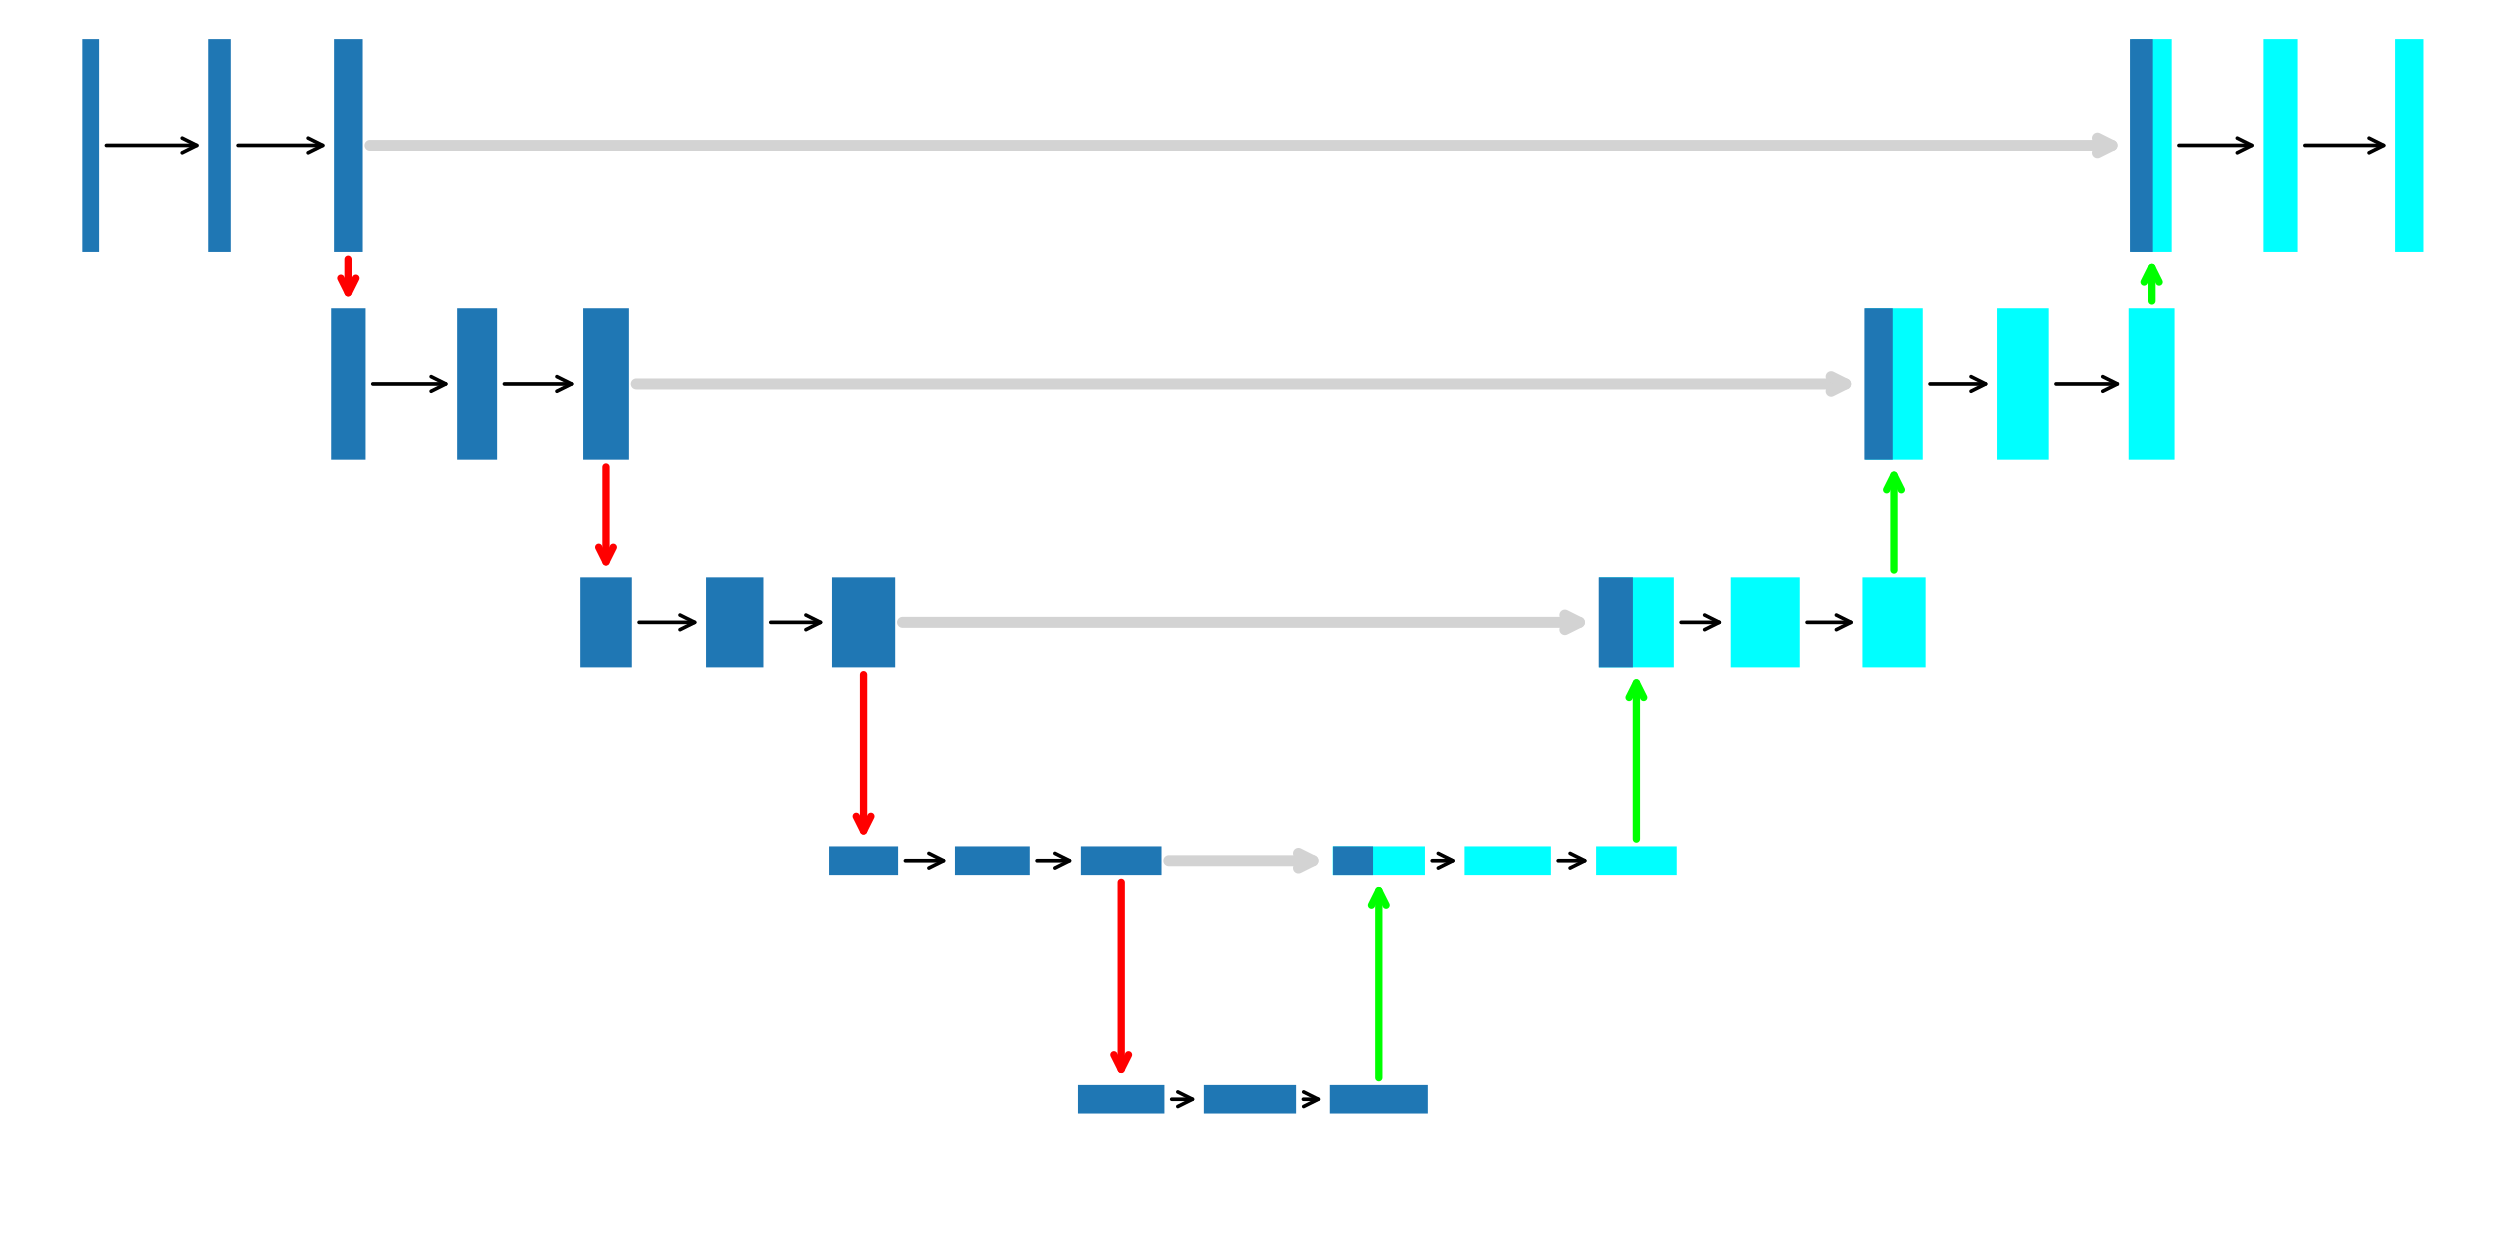 <?xml version="1.0" encoding="utf-8" standalone="no"?>
<!DOCTYPE svg PUBLIC "-//W3C//DTD SVG 1.1//EN"
  "http://www.w3.org/Graphics/SVG/1.1/DTD/svg11.dtd">
<!-- Created with matplotlib (https://matplotlib.org/) -->
<svg height="340.56pt" version="1.1" viewBox="0 0 684 340.56" width="684pt" xmlns="http://www.w3.org/2000/svg" xmlns:xlink="http://www.w3.org/1999/xlink">
 <defs>
  <style type="text/css">*{stroke-linecap:butt;stroke-linejoin:round;}</style>
 </defs>
 <g id="figure_1">
  <g id="patch_1">
   <path d="M 0 340.56 
L 684 340.56 
L 684 0 
L 0 0 
z
" style="fill:none;"/>
  </g>
  <g id="axes_1">
   <g id="text_1">
    <g id="patch_2">
     <path d="M 22.527 68.931 
L 27.116 68.931 
L 27.116 10.701 
L 22.527 10.701 
z
" style="fill:#1f77b4;"/>
    </g>
    <!--   -->
    <g transform="translate(24.027 16.001)scale(0.05 -0.05)">
     <defs>
      <path id="DejaVuSans-32"/>
     </defs>
     <use xlink:href="#DejaVuSans-32"/>
    </g>
    <!--  -->
    <g transform="translate(24.821 21.6)scale(0.05 -0.05)"/>
    <!--  -->
    <g transform="translate(24.821 27.198)scale(0.05 -0.05)"/>
    <!--  -->
    <g transform="translate(24.821 32.797)scale(0.05 -0.05)"/>
    <!--  -->
    <g transform="translate(24.821 38.396)scale(0.05 -0.05)"/>
    <!--  -->
    <g transform="translate(24.821 43.995)scale(0.05 -0.05)"/>
    <!--  -->
    <g transform="translate(24.821 49.594)scale(0.05 -0.05)"/>
    <!--  -->
    <g transform="translate(24.821 55.193)scale(0.05 -0.05)"/>
    <!--  -->
    <g transform="translate(24.821 60.792)scale(0.05 -0.05)"/>
    <!--  -->
    <g transform="translate(24.821 66.391)scale(0.05 -0.05)"/>
   </g>
   <g id="text_2">
    <g id="patch_3">
     <path d="M 56.974 68.931 
L 63.152 68.931 
L 63.152 10.701 
L 56.974 10.701 
z
" style="fill:#1f77b4;"/>
    </g>
    <!--    -->
    <g transform="translate(58.474 16.001)scale(0.05 -0.05)">
     <use xlink:href="#DejaVuSans-32"/>
     <use x="31.787" xlink:href="#DejaVuSans-32"/>
    </g>
    <!--  -->
    <g transform="translate(60.063 21.6)scale(0.05 -0.05)"/>
    <!--  -->
    <g transform="translate(60.063 27.198)scale(0.05 -0.05)"/>
    <!--  -->
    <g transform="translate(60.063 32.797)scale(0.05 -0.05)"/>
    <!--  -->
    <g transform="translate(60.063 38.396)scale(0.05 -0.05)"/>
    <!--  -->
    <g transform="translate(60.063 43.995)scale(0.05 -0.05)"/>
    <!--  -->
    <g transform="translate(60.063 49.594)scale(0.05 -0.05)"/>
    <!--  -->
    <g transform="translate(60.063 55.193)scale(0.05 -0.05)"/>
    <!--  -->
    <g transform="translate(60.063 60.792)scale(0.05 -0.05)"/>
    <!--  -->
    <g transform="translate(60.063 66.391)scale(0.05 -0.05)"/>
   </g>
   <g id="patch_4">
    <path d="M 53.855 39.816 
Q 42.046 39.816 29.119 39.816 
" style="fill:none;stroke:#000000;stroke-linecap:round;"/>
    <path d="M 49.855 37.816 
L 53.855 39.816 
L 49.855 41.816 
" style="fill:none;stroke:#000000;stroke-linecap:round;"/>
   </g>
   <g id="text_3">
    <g id="patch_5">
     <path d="M 91.422 68.931 
L 99.189 68.931 
L 99.189 10.701 
L 91.422 10.701 
z
" style="fill:#1f77b4;"/>
    </g>
    <!--     -->
    <g transform="translate(92.922 16.001)scale(0.05 -0.05)">
     <use xlink:href="#DejaVuSans-32"/>
     <use x="31.787" xlink:href="#DejaVuSans-32"/>
     <use x="63.574" xlink:href="#DejaVuSans-32"/>
    </g>
    <!--  -->
    <g transform="translate(95.305 21.6)scale(0.05 -0.05)"/>
    <!--  -->
    <g transform="translate(95.305 27.198)scale(0.05 -0.05)"/>
    <!--  -->
    <g transform="translate(95.305 32.797)scale(0.05 -0.05)"/>
    <!--  -->
    <g transform="translate(95.305 38.396)scale(0.05 -0.05)"/>
    <!--  -->
    <g transform="translate(95.305 43.995)scale(0.05 -0.05)"/>
    <!--  -->
    <g transform="translate(95.305 49.594)scale(0.05 -0.05)"/>
    <!--  -->
    <g transform="translate(95.305 55.193)scale(0.05 -0.05)"/>
    <!--  -->
    <g transform="translate(95.305 60.792)scale(0.05 -0.05)"/>
    <!--  -->
    <g transform="translate(95.305 66.391)scale(0.05 -0.05)"/>
   </g>
   <g id="patch_6">
    <path d="M 88.306 39.816 
Q 77.287 39.816 65.15 39.816 
" style="fill:none;stroke:#000000;stroke-linecap:round;"/>
    <path d="M 84.306 37.816 
L 88.306 39.816 
L 84.306 41.816 
" style="fill:none;stroke:#000000;stroke-linecap:round;"/>
   </g>
   <g id="text_4">
    <g id="patch_7">
     <path d="M 90.627 125.764 
L 99.983 125.764 
L 99.983 84.332 
L 90.627 84.332 
z
" style="fill:#1f77b4;"/>
    </g>
    <!--      -->
    <g transform="translate(92.127 89.631)scale(0.05 -0.05)">
     <use xlink:href="#DejaVuSans-32"/>
     <use x="31.787" xlink:href="#DejaVuSans-32"/>
     <use x="63.574" xlink:href="#DejaVuSans-32"/>
     <use x="95.361" xlink:href="#DejaVuSans-32"/>
    </g>
    <!--  -->
    <g transform="translate(95.305 95.23)scale(0.05 -0.05)"/>
    <!--  -->
    <g transform="translate(95.305 100.829)scale(0.05 -0.05)"/>
    <!--  -->
    <g transform="translate(95.305 106.428)scale(0.05 -0.05)"/>
    <!--  -->
    <g transform="translate(95.305 112.027)scale(0.05 -0.05)"/>
    <!--  -->
    <g transform="translate(95.305 117.626)scale(0.05 -0.05)"/>
    <!--  -->
    <g transform="translate(95.305 123.224)scale(0.05 -0.05)"/>
   </g>
   <g id="patch_8">
    <path d="M 95.305 80.099 
Q 95.305 76.633 95.305 70.93 
" style="fill:none;stroke:#ff0000;stroke-linecap:round;stroke-width:2;"/>
    <path d="M 97.305 76.099 
L 95.305 80.099 
L 93.305 76.099 
" style="fill:none;stroke:#ff0000;stroke-linecap:round;stroke-width:2;"/>
   </g>
   <g id="text_5">
    <g id="patch_9">
     <path d="M 125.075 125.764 
L 136.02 125.764 
L 136.02 84.332 
L 125.075 84.332 
z
" style="fill:#1f77b4;"/>
    </g>
    <!--       -->
    <g transform="translate(126.575 89.631)scale(0.05 -0.05)">
     <use xlink:href="#DejaVuSans-32"/>
     <use x="31.787" xlink:href="#DejaVuSans-32"/>
     <use x="63.574" xlink:href="#DejaVuSans-32"/>
     <use x="95.361" xlink:href="#DejaVuSans-32"/>
     <use x="127.148" xlink:href="#DejaVuSans-32"/>
    </g>
    <!--  -->
    <g transform="translate(130.547 95.23)scale(0.05 -0.05)"/>
    <!--  -->
    <g transform="translate(130.547 100.829)scale(0.05 -0.05)"/>
    <!--  -->
    <g transform="translate(130.547 106.428)scale(0.05 -0.05)"/>
    <!--  -->
    <g transform="translate(130.547 112.027)scale(0.05 -0.05)"/>
    <!--  -->
    <g transform="translate(130.547 117.626)scale(0.05 -0.05)"/>
    <!--  -->
    <g transform="translate(130.547 123.224)scale(0.05 -0.05)"/>
   </g>
   <g id="patch_10">
    <path d="M 121.957 105.048 
Q 112.528 105.048 101.982 105.048 
" style="fill:none;stroke:#000000;stroke-linecap:round;"/>
    <path d="M 117.957 103.048 
L 121.957 105.048 
L 117.957 107.048 
" style="fill:none;stroke:#000000;stroke-linecap:round;"/>
   </g>
   <g id="text_6">
    <g id="patch_11">
     <path d="M 159.522 125.764 
L 172.057 125.764 
L 172.057 84.332 
L 159.522 84.332 
z
" style="fill:#1f77b4;"/>
    </g>
    <!--        -->
    <g transform="translate(161.022 89.631)scale(0.05 -0.05)">
     <use xlink:href="#DejaVuSans-32"/>
     <use x="31.787" xlink:href="#DejaVuSans-32"/>
     <use x="63.574" xlink:href="#DejaVuSans-32"/>
     <use x="95.361" xlink:href="#DejaVuSans-32"/>
     <use x="127.148" xlink:href="#DejaVuSans-32"/>
     <use x="158.936" xlink:href="#DejaVuSans-32"/>
    </g>
    <!--  -->
    <g transform="translate(165.789 95.23)scale(0.05 -0.05)"/>
    <!--  -->
    <g transform="translate(165.789 100.829)scale(0.05 -0.05)"/>
    <!--  -->
    <g transform="translate(165.789 106.428)scale(0.05 -0.05)"/>
    <!--  -->
    <g transform="translate(165.789 112.027)scale(0.05 -0.05)"/>
    <!--  -->
    <g transform="translate(165.789 117.626)scale(0.05 -0.05)"/>
    <!--  -->
    <g transform="translate(165.789 123.224)scale(0.05 -0.05)"/>
   </g>
   <g id="patch_12">
    <path d="M 156.405 105.048 
Q 147.77 105.048 138.018 105.048 
" style="fill:none;stroke:#000000;stroke-linecap:round;"/>
    <path d="M 152.405 103.048 
L 156.405 105.048 
L 152.405 107.048 
" style="fill:none;stroke:#000000;stroke-linecap:round;"/>
   </g>
   <g id="text_7">
    <g id="patch_13">
     <path d="M 158.728 182.598 
L 172.851 182.598 
L 172.851 157.962 
L 158.728 157.962 
z
" style="fill:#1f77b4;"/>
    </g>
    <!--         -->
    <g transform="translate(160.228 163.261)scale(0.05 -0.05)">
     <use xlink:href="#DejaVuSans-32"/>
     <use x="31.787" xlink:href="#DejaVuSans-32"/>
     <use x="63.574" xlink:href="#DejaVuSans-32"/>
     <use x="95.361" xlink:href="#DejaVuSans-32"/>
     <use x="127.148" xlink:href="#DejaVuSans-32"/>
     <use x="158.936" xlink:href="#DejaVuSans-32"/>
     <use x="190.723" xlink:href="#DejaVuSans-32"/>
    </g>
    <!--  -->
    <g transform="translate(165.789 168.86)scale(0.05 -0.05)"/>
    <!--  -->
    <g transform="translate(165.789 174.459)scale(0.05 -0.05)"/>
    <!--  -->
    <g transform="translate(165.789 180.058)scale(0.05 -0.05)"/>
   </g>
   <g id="patch_14">
    <path d="M 165.789 153.725 
Q 165.789 141.864 165.789 127.766 
" style="fill:none;stroke:#ff0000;stroke-linecap:round;stroke-width:2;"/>
    <path d="M 167.789 149.725 
L 165.789 153.725 
L 163.789 149.725 
" style="fill:none;stroke:#ff0000;stroke-linecap:round;stroke-width:2;"/>
   </g>
   <g id="text_8">
    <g id="patch_15">
     <path d="M 193.175 182.598 
L 208.888 182.598 
L 208.888 157.962 
L 193.175 157.962 
z
" style="fill:#1f77b4;"/>
    </g>
    <!--          -->
    <g transform="translate(194.675 163.261)scale(0.05 -0.05)">
     <use xlink:href="#DejaVuSans-32"/>
     <use x="31.787" xlink:href="#DejaVuSans-32"/>
     <use x="63.574" xlink:href="#DejaVuSans-32"/>
     <use x="95.361" xlink:href="#DejaVuSans-32"/>
     <use x="127.148" xlink:href="#DejaVuSans-32"/>
     <use x="158.936" xlink:href="#DejaVuSans-32"/>
     <use x="190.723" xlink:href="#DejaVuSans-32"/>
     <use x="222.51" xlink:href="#DejaVuSans-32"/>
    </g>
    <!--  -->
    <g transform="translate(201.032 168.86)scale(0.05 -0.05)"/>
    <!--  -->
    <g transform="translate(201.032 174.459)scale(0.05 -0.05)"/>
    <!--  -->
    <g transform="translate(201.032 180.058)scale(0.05 -0.05)"/>
   </g>
   <g id="patch_16">
    <path d="M 190.058 170.28 
Q 183.013 170.28 174.851 170.28 
" style="fill:none;stroke:#000000;stroke-linecap:round;"/>
    <path d="M 186.058 168.28 
L 190.058 170.28 
L 186.058 172.28 
" style="fill:none;stroke:#000000;stroke-linecap:round;"/>
   </g>
   <g id="text_9">
    <g id="patch_17">
     <path d="M 227.623 182.598 
L 244.924 182.598 
L 244.924 157.962 
L 227.623 157.962 
z
" style="fill:#1f77b4;"/>
    </g>
    <!--           -->
    <g transform="translate(229.123 163.261)scale(0.05 -0.05)">
     <use xlink:href="#DejaVuSans-32"/>
     <use x="31.787" xlink:href="#DejaVuSans-32"/>
     <use x="63.574" xlink:href="#DejaVuSans-32"/>
     <use x="95.361" xlink:href="#DejaVuSans-32"/>
     <use x="127.148" xlink:href="#DejaVuSans-32"/>
     <use x="158.936" xlink:href="#DejaVuSans-32"/>
     <use x="190.723" xlink:href="#DejaVuSans-32"/>
     <use x="222.51" xlink:href="#DejaVuSans-32"/>
     <use x="254.297" xlink:href="#DejaVuSans-32"/>
    </g>
    <!--  -->
    <g transform="translate(236.274 168.86)scale(0.05 -0.05)"/>
    <!--  -->
    <g transform="translate(236.274 174.459)scale(0.05 -0.05)"/>
    <!--  -->
    <g transform="translate(236.274 180.058)scale(0.05 -0.05)"/>
   </g>
   <g id="patch_18">
    <path d="M 224.506 170.28 
Q 218.255 170.28 210.886 170.28 
" style="fill:none;stroke:#000000;stroke-linecap:round;"/>
    <path d="M 220.506 168.28 
L 224.506 170.28 
L 220.506 172.28 
" style="fill:none;stroke:#000000;stroke-linecap:round;"/>
   </g>
   <g id="text_10">
    <g id="patch_19">
     <path d="M 226.828 239.432 
L 245.719 239.432 
L 245.719 231.592 
L 226.828 231.592 
z
" style="fill:#1f77b4;"/>
    </g>
    <!--            -->
    <g transform="translate(228.328 236.892)scale(0.05 -0.05)">
     <use xlink:href="#DejaVuSans-32"/>
     <use x="31.787" xlink:href="#DejaVuSans-32"/>
     <use x="63.574" xlink:href="#DejaVuSans-32"/>
     <use x="95.361" xlink:href="#DejaVuSans-32"/>
     <use x="127.148" xlink:href="#DejaVuSans-32"/>
     <use x="158.936" xlink:href="#DejaVuSans-32"/>
     <use x="190.723" xlink:href="#DejaVuSans-32"/>
     <use x="222.51" xlink:href="#DejaVuSans-32"/>
     <use x="254.297" xlink:href="#DejaVuSans-32"/>
     <use x="286.084" xlink:href="#DejaVuSans-32"/>
    </g>
   </g>
   <g id="patch_20">
    <path d="M 236.274 227.356 
Q 236.274 207.094 236.274 184.597 
" style="fill:none;stroke:#ff0000;stroke-linecap:round;stroke-width:2;"/>
    <path d="M 238.274 223.356 
L 236.274 227.356 
L 234.274 223.356 
" style="fill:none;stroke:#ff0000;stroke-linecap:round;stroke-width:2;"/>
   </g>
   <g id="text_11">
    <g id="patch_21">
     <path d="M 261.276 239.432 
L 281.756 239.432 
L 281.756 231.592 
L 261.276 231.592 
z
" style="fill:#1f77b4;"/>
    </g>
    <!--             -->
    <g transform="translate(262.776 236.892)scale(0.05 -0.05)">
     <use xlink:href="#DejaVuSans-32"/>
     <use x="31.787" xlink:href="#DejaVuSans-32"/>
     <use x="63.574" xlink:href="#DejaVuSans-32"/>
     <use x="95.361" xlink:href="#DejaVuSans-32"/>
     <use x="127.148" xlink:href="#DejaVuSans-32"/>
     <use x="158.936" xlink:href="#DejaVuSans-32"/>
     <use x="190.723" xlink:href="#DejaVuSans-32"/>
     <use x="222.51" xlink:href="#DejaVuSans-32"/>
     <use x="254.297" xlink:href="#DejaVuSans-32"/>
     <use x="286.084" xlink:href="#DejaVuSans-32"/>
     <use x="317.871" xlink:href="#DejaVuSans-32"/>
    </g>
   </g>
   <g id="patch_22">
    <path d="M 258.156 235.512 
Q 253.498 235.512 247.721 235.512 
" style="fill:none;stroke:#000000;stroke-linecap:round;"/>
    <path d="M 254.156 233.512 
L 258.156 235.512 
L 254.156 237.512 
" style="fill:none;stroke:#000000;stroke-linecap:round;"/>
   </g>
   <g id="text_12">
    <g id="patch_23">
     <path d="M 295.724 239.432 
L 317.792 239.432 
L 317.792 231.592 
L 295.724 231.592 
z
" style="fill:#1f77b4;"/>
    </g>
    <!--              -->
    <g transform="translate(297.224 236.892)scale(0.05 -0.05)">
     <use xlink:href="#DejaVuSans-32"/>
     <use x="31.787" xlink:href="#DejaVuSans-32"/>
     <use x="63.574" xlink:href="#DejaVuSans-32"/>
     <use x="95.361" xlink:href="#DejaVuSans-32"/>
     <use x="127.148" xlink:href="#DejaVuSans-32"/>
     <use x="158.936" xlink:href="#DejaVuSans-32"/>
     <use x="190.723" xlink:href="#DejaVuSans-32"/>
     <use x="222.51" xlink:href="#DejaVuSans-32"/>
     <use x="254.297" xlink:href="#DejaVuSans-32"/>
     <use x="286.084" xlink:href="#DejaVuSans-32"/>
     <use x="317.871" xlink:href="#DejaVuSans-32"/>
     <use x="349.658" xlink:href="#DejaVuSans-32"/>
    </g>
   </g>
   <g id="patch_24">
    <path d="M 292.604 235.512 
Q 288.739 235.512 283.757 235.512 
" style="fill:none;stroke:#000000;stroke-linecap:round;"/>
    <path d="M 288.604 233.512 
L 292.604 235.512 
L 288.604 237.512 
" style="fill:none;stroke:#000000;stroke-linecap:round;"/>
   </g>
   <g id="text_13">
    <g id="patch_25">
     <path d="M 294.929 304.664 
L 318.587 304.664 
L 318.587 296.824 
L 294.929 296.824 
z
" style="fill:#1f77b4;"/>
    </g>
    <!--               -->
    <g transform="translate(296.429 302.124)scale(0.05 -0.05)">
     <use xlink:href="#DejaVuSans-32"/>
     <use x="31.787" xlink:href="#DejaVuSans-32"/>
     <use x="63.574" xlink:href="#DejaVuSans-32"/>
     <use x="95.361" xlink:href="#DejaVuSans-32"/>
     <use x="127.148" xlink:href="#DejaVuSans-32"/>
     <use x="158.936" xlink:href="#DejaVuSans-32"/>
     <use x="190.723" xlink:href="#DejaVuSans-32"/>
     <use x="222.51" xlink:href="#DejaVuSans-32"/>
     <use x="254.297" xlink:href="#DejaVuSans-32"/>
     <use x="286.084" xlink:href="#DejaVuSans-32"/>
     <use x="317.871" xlink:href="#DejaVuSans-32"/>
     <use x="349.658" xlink:href="#DejaVuSans-32"/>
     <use x="381.445" xlink:href="#DejaVuSans-32"/>
    </g>
   </g>
   <g id="patch_26">
    <path d="M 306.758 292.588 
Q 306.758 268.127 306.758 241.43 
" style="fill:none;stroke:#ff0000;stroke-linecap:round;stroke-width:2;"/>
    <path d="M 308.758 288.588 
L 306.758 292.588 
L 304.758 288.588 
" style="fill:none;stroke:#ff0000;stroke-linecap:round;stroke-width:2;"/>
   </g>
   <g id="text_14">
    <g id="patch_27">
     <path d="M 329.377 304.664 
L 354.623 304.664 
L 354.623 296.824 
L 329.377 296.824 
z
" style="fill:#1f77b4;"/>
    </g>
    <!--                -->
    <g transform="translate(330.877 302.124)scale(0.05 -0.05)">
     <use xlink:href="#DejaVuSans-32"/>
     <use x="31.787" xlink:href="#DejaVuSans-32"/>
     <use x="63.574" xlink:href="#DejaVuSans-32"/>
     <use x="95.361" xlink:href="#DejaVuSans-32"/>
     <use x="127.148" xlink:href="#DejaVuSans-32"/>
     <use x="158.936" xlink:href="#DejaVuSans-32"/>
     <use x="190.723" xlink:href="#DejaVuSans-32"/>
     <use x="222.51" xlink:href="#DejaVuSans-32"/>
     <use x="254.297" xlink:href="#DejaVuSans-32"/>
     <use x="286.084" xlink:href="#DejaVuSans-32"/>
     <use x="317.871" xlink:href="#DejaVuSans-32"/>
     <use x="349.658" xlink:href="#DejaVuSans-32"/>
     <use x="381.445" xlink:href="#DejaVuSans-32"/>
     <use x="413.232" xlink:href="#DejaVuSans-32"/>
    </g>
   </g>
   <g id="patch_28">
    <path d="M 326.259 300.744 
Q 323.98 300.744 320.583 300.744 
" style="fill:none;stroke:#000000;stroke-linecap:round;"/>
    <path d="M 322.259 298.744 
L 326.259 300.744 
L 322.259 302.744 
" style="fill:none;stroke:#000000;stroke-linecap:round;"/>
   </g>
   <g id="text_15">
    <g id="patch_29">
     <path d="M 363.824 304.664 
L 390.66 304.664 
L 390.66 296.824 
L 363.824 296.824 
z
" style="fill:#1f77b4;"/>
    </g>
    <!--                 -->
    <g transform="translate(365.324 302.124)scale(0.05 -0.05)">
     <use xlink:href="#DejaVuSans-32"/>
     <use x="31.787" xlink:href="#DejaVuSans-32"/>
     <use x="63.574" xlink:href="#DejaVuSans-32"/>
     <use x="95.361" xlink:href="#DejaVuSans-32"/>
     <use x="127.148" xlink:href="#DejaVuSans-32"/>
     <use x="158.936" xlink:href="#DejaVuSans-32"/>
     <use x="190.723" xlink:href="#DejaVuSans-32"/>
     <use x="222.51" xlink:href="#DejaVuSans-32"/>
     <use x="254.297" xlink:href="#DejaVuSans-32"/>
     <use x="286.084" xlink:href="#DejaVuSans-32"/>
     <use x="317.871" xlink:href="#DejaVuSans-32"/>
     <use x="349.658" xlink:href="#DejaVuSans-32"/>
     <use x="381.445" xlink:href="#DejaVuSans-32"/>
     <use x="413.232" xlink:href="#DejaVuSans-32"/>
     <use x="445.02" xlink:href="#DejaVuSans-32"/>
    </g>
   </g>
   <g id="patch_30">
    <path d="M 360.707 300.744 
Q 359.225 300.744 356.624 300.744 
" style="fill:none;stroke:#000000;stroke-linecap:round;"/>
    <path d="M 356.707 298.744 
L 360.707 300.744 
L 356.707 302.744 
" style="fill:none;stroke:#000000;stroke-linecap:round;"/>
   </g>
   <g id="text_16">
    <g id="patch_31">
     <path d="M 364.619 239.432 
L 389.866 239.432 
L 389.866 231.592 
L 364.619 231.592 
z
" style="fill:#00ffff;"/>
    </g>
    <!--                -->
    <g transform="translate(366.119 236.892)scale(0.05 -0.05)">
     <use xlink:href="#DejaVuSans-32"/>
     <use x="31.787" xlink:href="#DejaVuSans-32"/>
     <use x="63.574" xlink:href="#DejaVuSans-32"/>
     <use x="95.361" xlink:href="#DejaVuSans-32"/>
     <use x="127.148" xlink:href="#DejaVuSans-32"/>
     <use x="158.936" xlink:href="#DejaVuSans-32"/>
     <use x="190.723" xlink:href="#DejaVuSans-32"/>
     <use x="222.51" xlink:href="#DejaVuSans-32"/>
     <use x="254.297" xlink:href="#DejaVuSans-32"/>
     <use x="286.084" xlink:href="#DejaVuSans-32"/>
     <use x="317.871" xlink:href="#DejaVuSans-32"/>
     <use x="349.658" xlink:href="#DejaVuSans-32"/>
     <use x="381.445" xlink:href="#DejaVuSans-32"/>
     <use x="413.232" xlink:href="#DejaVuSans-32"/>
    </g>
   </g>
   <g id="patch_32">
    <path d="M 377.242 243.668 
Q 377.242 268.129 377.242 294.826 
" style="fill:none;stroke:#00ff00;stroke-linecap:round;stroke-width:2;"/>
    <path d="M 375.242 247.668 
L 377.242 243.668 
L 379.242 247.668 
" style="fill:none;stroke:#00ff00;stroke-linecap:round;stroke-width:2;"/>
   </g>
   <g id="patch_33">
    <path d="M 319.79 235.512 
Q 341.204 235.512 359.264 235.512 
" style="fill:none;stroke:#d3d3d3;stroke-linecap:round;stroke-width:3;"/>
    <path d="M 355.264 233.512 
L 359.264 235.512 
L 355.264 237.512 
" style="fill:none;stroke:#d3d3d3;stroke-linecap:round;stroke-width:3;"/>
   </g>
   <g id="text_17">
    <g id="patch_34">
     <path d="M 400.655 239.432 
L 424.313 239.432 
L 424.313 231.592 
L 400.655 231.592 
z
" style="fill:#00ffff;"/>
    </g>
    <!--               -->
    <g transform="translate(402.155 236.892)scale(0.05 -0.05)">
     <use xlink:href="#DejaVuSans-32"/>
     <use x="31.787" xlink:href="#DejaVuSans-32"/>
     <use x="63.574" xlink:href="#DejaVuSans-32"/>
     <use x="95.361" xlink:href="#DejaVuSans-32"/>
     <use x="127.148" xlink:href="#DejaVuSans-32"/>
     <use x="158.936" xlink:href="#DejaVuSans-32"/>
     <use x="190.723" xlink:href="#DejaVuSans-32"/>
     <use x="222.51" xlink:href="#DejaVuSans-32"/>
     <use x="254.297" xlink:href="#DejaVuSans-32"/>
     <use x="286.084" xlink:href="#DejaVuSans-32"/>
     <use x="317.871" xlink:href="#DejaVuSans-32"/>
     <use x="349.658" xlink:href="#DejaVuSans-32"/>
     <use x="381.445" xlink:href="#DejaVuSans-32"/>
    </g>
   </g>
   <g id="patch_35">
    <path d="M 397.538 235.512 
Q 395.259 235.512 391.861 235.512 
" style="fill:none;stroke:#000000;stroke-linecap:round;"/>
    <path d="M 393.538 233.512 
L 397.538 235.512 
L 393.538 237.512 
" style="fill:none;stroke:#000000;stroke-linecap:round;"/>
   </g>
   <g id="text_18">
    <g id="patch_36">
     <path d="M 436.692 239.432 
L 458.761 239.432 
L 458.761 231.592 
L 436.692 231.592 
z
" style="fill:#00ffff;"/>
    </g>
    <!--              -->
    <g transform="translate(438.192 236.892)scale(0.05 -0.05)">
     <use xlink:href="#DejaVuSans-32"/>
     <use x="31.787" xlink:href="#DejaVuSans-32"/>
     <use x="63.574" xlink:href="#DejaVuSans-32"/>
     <use x="95.361" xlink:href="#DejaVuSans-32"/>
     <use x="127.148" xlink:href="#DejaVuSans-32"/>
     <use x="158.936" xlink:href="#DejaVuSans-32"/>
     <use x="190.723" xlink:href="#DejaVuSans-32"/>
     <use x="222.51" xlink:href="#DejaVuSans-32"/>
     <use x="254.297" xlink:href="#DejaVuSans-32"/>
     <use x="286.084" xlink:href="#DejaVuSans-32"/>
     <use x="317.871" xlink:href="#DejaVuSans-32"/>
     <use x="349.658" xlink:href="#DejaVuSans-32"/>
    </g>
   </g>
   <g id="patch_37">
    <path d="M 433.576 235.512 
Q 430.504 235.512 426.313 235.512 
" style="fill:none;stroke:#000000;stroke-linecap:round;"/>
    <path d="M 429.576 233.512 
L 433.576 235.512 
L 429.576 237.512 
" style="fill:none;stroke:#000000;stroke-linecap:round;"/>
   </g>
   <g id="text_19">
    <g id="patch_38">
     <path d="M 437.486 182.598 
L 457.966 182.598 
L 457.966 157.962 
L 437.486 157.962 
z
" style="fill:#00ffff;"/>
    </g>
    <!--             -->
    <g transform="translate(438.986 163.261)scale(0.05 -0.05)">
     <use xlink:href="#DejaVuSans-32"/>
     <use x="31.787" xlink:href="#DejaVuSans-32"/>
     <use x="63.574" xlink:href="#DejaVuSans-32"/>
     <use x="95.361" xlink:href="#DejaVuSans-32"/>
     <use x="127.148" xlink:href="#DejaVuSans-32"/>
     <use x="158.936" xlink:href="#DejaVuSans-32"/>
     <use x="190.723" xlink:href="#DejaVuSans-32"/>
     <use x="222.51" xlink:href="#DejaVuSans-32"/>
     <use x="254.297" xlink:href="#DejaVuSans-32"/>
     <use x="286.084" xlink:href="#DejaVuSans-32"/>
     <use x="317.871" xlink:href="#DejaVuSans-32"/>
    </g>
    <!--  -->
    <g transform="translate(447.726 168.86)scale(0.05 -0.05)"/>
    <!--  -->
    <g transform="translate(447.726 174.459)scale(0.05 -0.05)"/>
    <!--  -->
    <g transform="translate(447.726 180.058)scale(0.05 -0.05)"/>
   </g>
   <g id="patch_39">
    <path d="M 447.726 186.835 
Q 447.726 207.096 447.726 229.593 
" style="fill:none;stroke:#00ff00;stroke-linecap:round;stroke-width:2;"/>
    <path d="M 445.726 190.835 
L 447.726 186.835 
L 449.726 190.835 
" style="fill:none;stroke:#00ff00;stroke-linecap:round;stroke-width:2;"/>
   </g>
   <g id="patch_40">
    <path d="M 246.925 170.28 
Q 341.207 170.28 432.135 170.28 
" style="fill:none;stroke:#d3d3d3;stroke-linecap:round;stroke-width:3;"/>
    <path d="M 428.135 168.28 
L 432.135 170.28 
L 428.135 172.28 
" style="fill:none;stroke:#d3d3d3;stroke-linecap:round;stroke-width:3;"/>
   </g>
   <g id="text_20">
    <g id="patch_41">
     <path d="M 473.523 182.598 
L 492.414 182.598 
L 492.414 157.962 
L 473.523 157.962 
z
" style="fill:#00ffff;"/>
    </g>
    <!--            -->
    <g transform="translate(475.023 163.261)scale(0.05 -0.05)">
     <use xlink:href="#DejaVuSans-32"/>
     <use x="31.787" xlink:href="#DejaVuSans-32"/>
     <use x="63.574" xlink:href="#DejaVuSans-32"/>
     <use x="95.361" xlink:href="#DejaVuSans-32"/>
     <use x="127.148" xlink:href="#DejaVuSans-32"/>
     <use x="158.936" xlink:href="#DejaVuSans-32"/>
     <use x="190.723" xlink:href="#DejaVuSans-32"/>
     <use x="222.51" xlink:href="#DejaVuSans-32"/>
     <use x="254.297" xlink:href="#DejaVuSans-32"/>
     <use x="286.084" xlink:href="#DejaVuSans-32"/>
    </g>
    <!--  -->
    <g transform="translate(482.968 168.86)scale(0.05 -0.05)"/>
    <!--  -->
    <g transform="translate(482.968 174.459)scale(0.05 -0.05)"/>
    <!--  -->
    <g transform="translate(482.968 180.058)scale(0.05 -0.05)"/>
   </g>
   <g id="patch_42">
    <path d="M 470.403 170.28 
Q 465.745 170.28 459.968 170.28 
" style="fill:none;stroke:#000000;stroke-linecap:round;"/>
    <path d="M 466.403 168.28 
L 470.403 170.28 
L 466.403 172.28 
" style="fill:none;stroke:#000000;stroke-linecap:round;"/>
   </g>
   <g id="text_21">
    <g id="patch_43">
     <path d="M 509.56 182.598 
L 526.861 182.598 
L 526.861 157.962 
L 509.56 157.962 
z
" style="fill:#00ffff;"/>
    </g>
    <!--           -->
    <g transform="translate(511.06 163.261)scale(0.05 -0.05)">
     <use xlink:href="#DejaVuSans-32"/>
     <use x="31.787" xlink:href="#DejaVuSans-32"/>
     <use x="63.574" xlink:href="#DejaVuSans-32"/>
     <use x="95.361" xlink:href="#DejaVuSans-32"/>
     <use x="127.148" xlink:href="#DejaVuSans-32"/>
     <use x="158.936" xlink:href="#DejaVuSans-32"/>
     <use x="190.723" xlink:href="#DejaVuSans-32"/>
     <use x="222.51" xlink:href="#DejaVuSans-32"/>
     <use x="254.297" xlink:href="#DejaVuSans-32"/>
    </g>
    <!--  -->
    <g transform="translate(518.211 168.86)scale(0.05 -0.05)"/>
    <!--  -->
    <g transform="translate(518.211 174.459)scale(0.05 -0.05)"/>
    <!--  -->
    <g transform="translate(518.211 180.058)scale(0.05 -0.05)"/>
   </g>
   <g id="patch_44">
    <path d="M 506.445 170.28 
Q 500.989 170.28 494.415 170.28 
" style="fill:none;stroke:#000000;stroke-linecap:round;"/>
    <path d="M 502.445 168.28 
L 506.445 170.28 
L 502.445 172.28 
" style="fill:none;stroke:#000000;stroke-linecap:round;"/>
   </g>
   <g id="text_22">
    <g id="patch_45">
     <path d="M 510.354 125.764 
L 526.067 125.764 
L 526.067 84.332 
L 510.354 84.332 
z
" style="fill:#00ffff;"/>
    </g>
    <!--          -->
    <g transform="translate(511.854 89.631)scale(0.05 -0.05)">
     <use xlink:href="#DejaVuSans-32"/>
     <use x="31.787" xlink:href="#DejaVuSans-32"/>
     <use x="63.574" xlink:href="#DejaVuSans-32"/>
     <use x="95.361" xlink:href="#DejaVuSans-32"/>
     <use x="127.148" xlink:href="#DejaVuSans-32"/>
     <use x="158.936" xlink:href="#DejaVuSans-32"/>
     <use x="190.723" xlink:href="#DejaVuSans-32"/>
     <use x="222.51" xlink:href="#DejaVuSans-32"/>
    </g>
    <!--  -->
    <g transform="translate(518.211 95.23)scale(0.05 -0.05)"/>
    <!--  -->
    <g transform="translate(518.211 100.829)scale(0.05 -0.05)"/>
    <!--  -->
    <g transform="translate(518.211 106.428)scale(0.05 -0.05)"/>
    <!--  -->
    <g transform="translate(518.211 112.027)scale(0.05 -0.05)"/>
    <!--  -->
    <g transform="translate(518.211 117.626)scale(0.05 -0.05)"/>
    <!--  -->
    <g transform="translate(518.211 123.224)scale(0.05 -0.05)"/>
   </g>
   <g id="patch_46">
    <path d="M 518.211 130.001 
Q 518.211 141.863 518.211 155.961 
" style="fill:none;stroke:#00ff00;stroke-linecap:round;stroke-width:2;"/>
    <path d="M 516.211 134.001 
L 518.211 130.001 
L 520.211 134.001 
" style="fill:none;stroke:#00ff00;stroke-linecap:round;stroke-width:2;"/>
   </g>
   <g id="patch_47">
    <path d="M 174.057 105.048 
Q 341.206 105.048 505.001 105.048 
" style="fill:none;stroke:#d3d3d3;stroke-linecap:round;stroke-width:3;"/>
    <path d="M 501.001 103.048 
L 505.001 105.048 
L 501.001 107.048 
" style="fill:none;stroke:#d3d3d3;stroke-linecap:round;stroke-width:3;"/>
   </g>
   <g id="text_23">
    <g id="patch_48">
     <path d="M 546.391 125.764 
L 560.514 125.764 
L 560.514 84.332 
L 546.391 84.332 
z
" style="fill:#00ffff;"/>
    </g>
    <!--         -->
    <g transform="translate(547.891 89.631)scale(0.05 -0.05)">
     <use xlink:href="#DejaVuSans-32"/>
     <use x="31.787" xlink:href="#DejaVuSans-32"/>
     <use x="63.574" xlink:href="#DejaVuSans-32"/>
     <use x="95.361" xlink:href="#DejaVuSans-32"/>
     <use x="127.148" xlink:href="#DejaVuSans-32"/>
     <use x="158.936" xlink:href="#DejaVuSans-32"/>
     <use x="190.723" xlink:href="#DejaVuSans-32"/>
    </g>
    <!--  -->
    <g transform="translate(553.453 95.23)scale(0.05 -0.05)"/>
    <!--  -->
    <g transform="translate(553.453 100.829)scale(0.05 -0.05)"/>
    <!--  -->
    <g transform="translate(553.453 106.428)scale(0.05 -0.05)"/>
    <!--  -->
    <g transform="translate(553.453 112.027)scale(0.05 -0.05)"/>
    <!--  -->
    <g transform="translate(553.453 117.626)scale(0.05 -0.05)"/>
    <!--  -->
    <g transform="translate(553.453 123.224)scale(0.05 -0.05)"/>
   </g>
   <g id="patch_49">
    <path d="M 543.273 105.048 
Q 536.229 105.048 528.067 105.048 
" style="fill:none;stroke:#000000;stroke-linecap:round;"/>
    <path d="M 539.273 103.048 
L 543.273 105.048 
L 539.273 107.048 
" style="fill:none;stroke:#000000;stroke-linecap:round;"/>
   </g>
   <g id="text_24">
    <g id="patch_50">
     <path d="M 582.428 125.764 
L 594.962 125.764 
L 594.962 84.332 
L 582.428 84.332 
z
" style="fill:#00ffff;"/>
    </g>
    <!--        -->
    <g transform="translate(583.928 89.631)scale(0.05 -0.05)">
     <use xlink:href="#DejaVuSans-32"/>
     <use x="31.787" xlink:href="#DejaVuSans-32"/>
     <use x="63.574" xlink:href="#DejaVuSans-32"/>
     <use x="95.361" xlink:href="#DejaVuSans-32"/>
     <use x="127.148" xlink:href="#DejaVuSans-32"/>
     <use x="158.936" xlink:href="#DejaVuSans-32"/>
    </g>
    <!--  -->
    <g transform="translate(588.695 95.23)scale(0.05 -0.05)"/>
    <!--  -->
    <g transform="translate(588.695 100.829)scale(0.05 -0.05)"/>
    <!--  -->
    <g transform="translate(588.695 106.428)scale(0.05 -0.05)"/>
    <!--  -->
    <g transform="translate(588.695 112.027)scale(0.05 -0.05)"/>
    <!--  -->
    <g transform="translate(588.695 117.626)scale(0.05 -0.05)"/>
    <!--  -->
    <g transform="translate(588.695 123.224)scale(0.05 -0.05)"/>
   </g>
   <g id="patch_51">
    <path d="M 579.311 105.048 
Q 571.471 105.048 562.513 105.048 
" style="fill:none;stroke:#000000;stroke-linecap:round;"/>
    <path d="M 575.311 103.048 
L 579.311 105.048 
L 575.311 107.048 
" style="fill:none;stroke:#000000;stroke-linecap:round;"/>
   </g>
   <g id="text_25">
    <g id="patch_52">
     <path d="M 583.222 68.931 
L 594.167 68.931 
L 594.167 10.701 
L 583.222 10.701 
z
" style="fill:#00ffff;"/>
    </g>
    <!--       -->
    <g transform="translate(584.722 16.001)scale(0.05 -0.05)">
     <use xlink:href="#DejaVuSans-32"/>
     <use x="31.787" xlink:href="#DejaVuSans-32"/>
     <use x="63.574" xlink:href="#DejaVuSans-32"/>
     <use x="95.361" xlink:href="#DejaVuSans-32"/>
     <use x="127.148" xlink:href="#DejaVuSans-32"/>
    </g>
    <!--  -->
    <g transform="translate(588.695 21.6)scale(0.05 -0.05)"/>
    <!--  -->
    <g transform="translate(588.695 27.198)scale(0.05 -0.05)"/>
    <!--  -->
    <g transform="translate(588.695 32.797)scale(0.05 -0.05)"/>
    <!--  -->
    <g transform="translate(588.695 38.396)scale(0.05 -0.05)"/>
    <!--  -->
    <g transform="translate(588.695 43.995)scale(0.05 -0.05)"/>
    <!--  -->
    <g transform="translate(588.695 49.594)scale(0.05 -0.05)"/>
    <!--  -->
    <g transform="translate(588.695 55.193)scale(0.05 -0.05)"/>
    <!--  -->
    <g transform="translate(588.695 60.792)scale(0.05 -0.05)"/>
    <!--  -->
    <g transform="translate(588.695 66.391)scale(0.05 -0.05)"/>
   </g>
   <g id="patch_53">
    <path d="M 588.695 73.163 
Q 588.695 76.63 588.695 82.332 
" style="fill:none;stroke:#00ff00;stroke-linecap:round;stroke-width:2;"/>
    <path d="M 586.695 77.163 
L 588.695 73.163 
L 590.695 77.163 
" style="fill:none;stroke:#00ff00;stroke-linecap:round;stroke-width:2;"/>
   </g>
   <g id="patch_54">
    <path d="M 101.187 39.816 
Q 341.206 39.816 577.871 39.816 
" style="fill:none;stroke:#d3d3d3;stroke-linecap:round;stroke-width:3;"/>
    <path d="M 573.871 37.816 
L 577.871 39.816 
L 573.871 41.816 
" style="fill:none;stroke:#d3d3d3;stroke-linecap:round;stroke-width:3;"/>
   </g>
   <g id="text_26">
    <g id="patch_55">
     <path d="M 619.259 68.931 
L 628.615 68.931 
L 628.615 10.701 
L 619.259 10.701 
z
" style="fill:#00ffff;"/>
    </g>
    <!--      -->
    <g transform="translate(620.759 16.001)scale(0.05 -0.05)">
     <use xlink:href="#DejaVuSans-32"/>
     <use x="31.787" xlink:href="#DejaVuSans-32"/>
     <use x="63.574" xlink:href="#DejaVuSans-32"/>
     <use x="95.361" xlink:href="#DejaVuSans-32"/>
    </g>
    <!--  -->
    <g transform="translate(623.937 21.6)scale(0.05 -0.05)"/>
    <!--  -->
    <g transform="translate(623.937 27.198)scale(0.05 -0.05)"/>
    <!--  -->
    <g transform="translate(623.937 32.797)scale(0.05 -0.05)"/>
    <!--  -->
    <g transform="translate(623.937 38.396)scale(0.05 -0.05)"/>
    <!--  -->
    <g transform="translate(623.937 43.995)scale(0.05 -0.05)"/>
    <!--  -->
    <g transform="translate(623.937 49.594)scale(0.05 -0.05)"/>
    <!--  -->
    <g transform="translate(623.937 55.193)scale(0.05 -0.05)"/>
    <!--  -->
    <g transform="translate(623.937 60.792)scale(0.05 -0.05)"/>
    <!--  -->
    <g transform="translate(623.937 66.391)scale(0.05 -0.05)"/>
   </g>
   <g id="patch_56">
    <path d="M 616.141 39.816 
Q 606.712 39.816 596.166 39.816 
" style="fill:none;stroke:#000000;stroke-linecap:round;"/>
    <path d="M 612.141 37.816 
L 616.141 39.816 
L 612.141 41.816 
" style="fill:none;stroke:#000000;stroke-linecap:round;"/>
   </g>
   <g id="text_27">
    <g id="patch_57">
     <path d="M 655.295 68.931 
L 663.063 68.931 
L 663.063 10.701 
L 655.295 10.701 
z
" style="fill:#00ffff;"/>
    </g>
    <!--     -->
    <g transform="translate(656.795 16.001)scale(0.05 -0.05)">
     <use xlink:href="#DejaVuSans-32"/>
     <use x="31.787" xlink:href="#DejaVuSans-32"/>
     <use x="63.574" xlink:href="#DejaVuSans-32"/>
    </g>
    <!--  -->
    <g transform="translate(659.179 21.6)scale(0.05 -0.05)"/>
    <!--  -->
    <g transform="translate(659.179 27.198)scale(0.05 -0.05)"/>
    <!--  -->
    <g transform="translate(659.179 32.797)scale(0.05 -0.05)"/>
    <!--  -->
    <g transform="translate(659.179 38.396)scale(0.05 -0.05)"/>
    <!--  -->
    <g transform="translate(659.179 43.995)scale(0.05 -0.05)"/>
    <!--  -->
    <g transform="translate(659.179 49.594)scale(0.05 -0.05)"/>
    <!--  -->
    <g transform="translate(659.179 55.193)scale(0.05 -0.05)"/>
    <!--  -->
    <g transform="translate(659.179 60.792)scale(0.05 -0.05)"/>
    <!--  -->
    <g transform="translate(659.179 66.391)scale(0.05 -0.05)"/>
   </g>
   <g id="patch_58">
    <path d="M 652.174 39.816 
Q 641.952 39.816 630.612 39.816 
" style="fill:none;stroke:#000000;stroke-linecap:round;"/>
    <path d="M 648.174 37.816 
L 652.174 39.816 
L 648.174 41.816 
" style="fill:none;stroke:#000000;stroke-linecap:round;"/>
   </g>
   <g id="text_28">
    <g id="patch_59">
     <path d="M 364.721 239.432 
L 375.666 239.432 
L 375.666 231.592 
L 364.721 231.592 
z
" style="fill:#1f77b4;"/>
    </g>
    <!--       -->
    <g transform="translate(366.221 236.892)scale(0.05 -0.05)">
     <use xlink:href="#DejaVuSans-32"/>
     <use x="31.787" xlink:href="#DejaVuSans-32"/>
     <use x="63.574" xlink:href="#DejaVuSans-32"/>
     <use x="95.361" xlink:href="#DejaVuSans-32"/>
     <use x="127.148" xlink:href="#DejaVuSans-32"/>
    </g>
   </g>
   <g id="text_29">
    <g id="patch_60">
     <path d="M 437.409 182.598 
L 446.766 182.598 
L 446.766 157.962 
L 437.409 157.962 
z
" style="fill:#1f77b4;"/>
    </g>
    <!--      -->
    <g transform="translate(438.909 163.261)scale(0.05 -0.05)">
     <use xlink:href="#DejaVuSans-32"/>
     <use x="31.787" xlink:href="#DejaVuSans-32"/>
     <use x="63.574" xlink:href="#DejaVuSans-32"/>
     <use x="95.361" xlink:href="#DejaVuSans-32"/>
    </g>
    <!--  -->
    <g transform="translate(442.088 168.86)scale(0.05 -0.05)"/>
    <!--  -->
    <g transform="translate(442.088 174.459)scale(0.05 -0.05)"/>
    <!--  -->
    <g transform="translate(442.088 180.058)scale(0.05 -0.05)"/>
   </g>
   <g id="text_30">
    <g id="patch_61">
     <path d="M 510.098 125.764 
L 517.865 125.764 
L 517.865 84.332 
L 510.098 84.332 
z
" style="fill:#1f77b4;"/>
    </g>
    <!--     -->
    <g transform="translate(511.598 89.631)scale(0.05 -0.05)">
     <use xlink:href="#DejaVuSans-32"/>
     <use x="31.787" xlink:href="#DejaVuSans-32"/>
     <use x="63.574" xlink:href="#DejaVuSans-32"/>
    </g>
    <!--  -->
    <g transform="translate(513.981 95.23)scale(0.05 -0.05)"/>
    <!--  -->
    <g transform="translate(513.981 100.829)scale(0.05 -0.05)"/>
    <!--  -->
    <g transform="translate(513.981 106.428)scale(0.05 -0.05)"/>
    <!--  -->
    <g transform="translate(513.981 112.027)scale(0.05 -0.05)"/>
    <!--  -->
    <g transform="translate(513.981 117.626)scale(0.05 -0.05)"/>
    <!--  -->
    <g transform="translate(513.981 123.224)scale(0.05 -0.05)"/>
   </g>
   <g id="text_31">
    <g id="patch_62">
     <path d="M 582.786 68.931 
L 588.964 68.931 
L 588.964 10.701 
L 582.786 10.701 
z
" style="fill:#1f77b4;"/>
    </g>
    <!--    -->
    <g transform="translate(584.286 16.001)scale(0.05 -0.05)">
     <use xlink:href="#DejaVuSans-32"/>
     <use x="31.787" xlink:href="#DejaVuSans-32"/>
    </g>
    <!--  -->
    <g transform="translate(585.875 21.6)scale(0.05 -0.05)"/>
    <!--  -->
    <g transform="translate(585.875 27.198)scale(0.05 -0.05)"/>
    <!--  -->
    <g transform="translate(585.875 32.797)scale(0.05 -0.05)"/>
    <!--  -->
    <g transform="translate(585.875 38.396)scale(0.05 -0.05)"/>
    <!--  -->
    <g transform="translate(585.875 43.995)scale(0.05 -0.05)"/>
    <!--  -->
    <g transform="translate(585.875 49.594)scale(0.05 -0.05)"/>
    <!--  -->
    <g transform="translate(585.875 55.193)scale(0.05 -0.05)"/>
    <!--  -->
    <g transform="translate(585.875 60.792)scale(0.05 -0.05)"/>
    <!--  -->
    <g transform="translate(585.875 66.391)scale(0.05 -0.05)"/>
   </g>
  </g>
 </g>
</svg>
